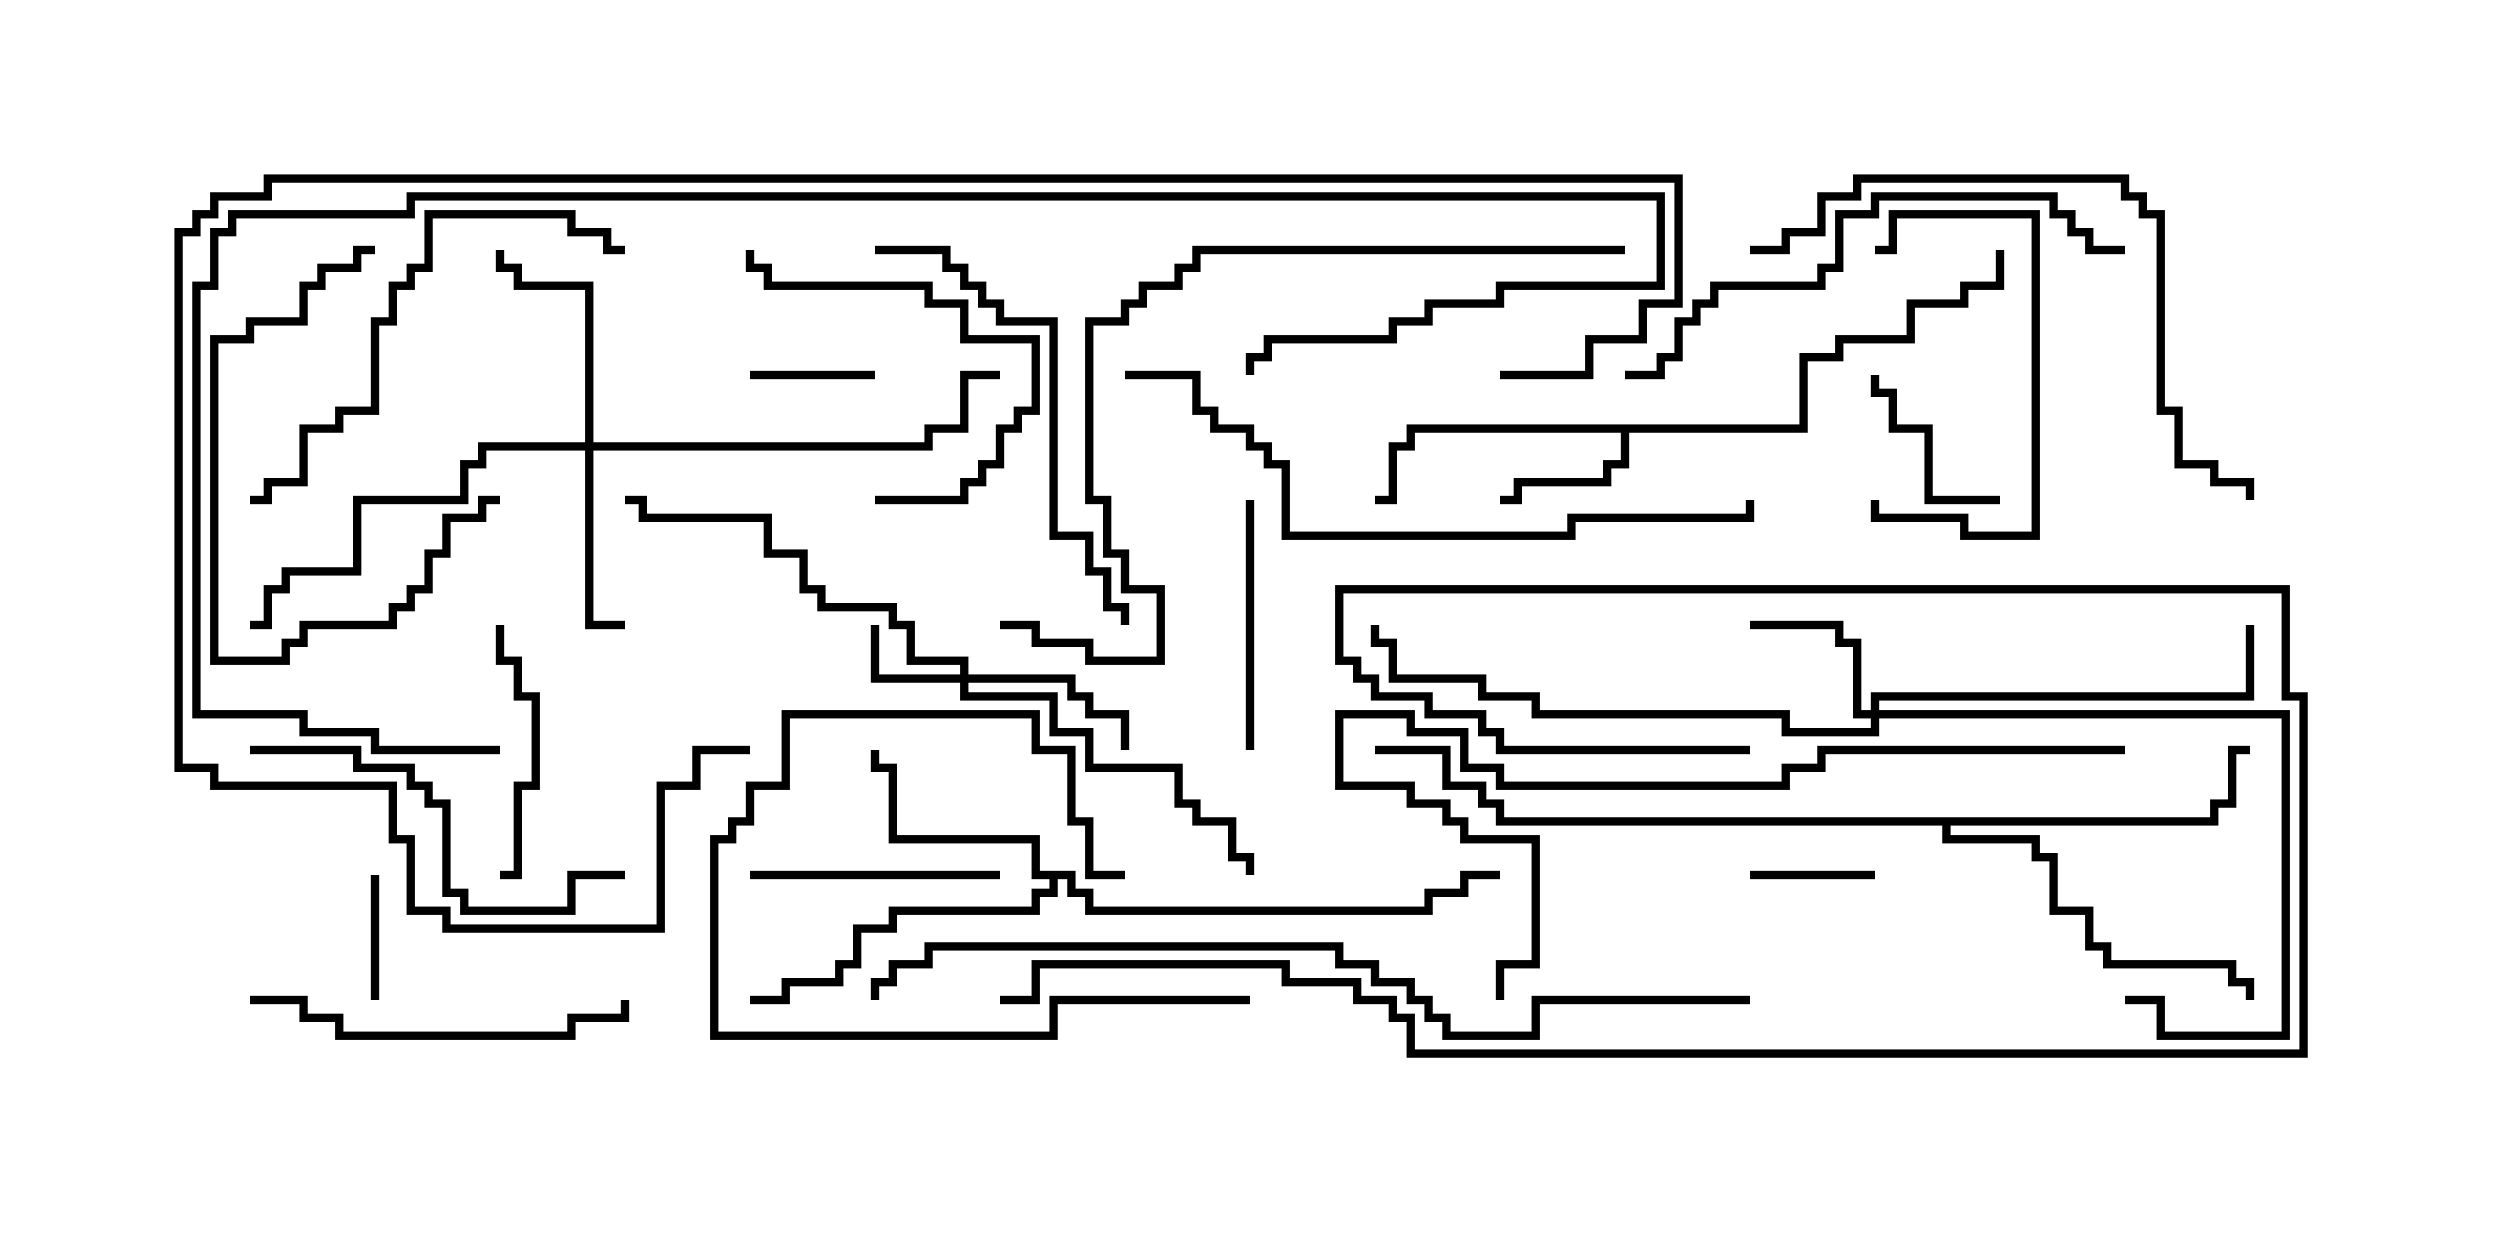 <svg version="1.1" width="30" height="15" xmlns="http://www.w3.org/2000/svg"><path d="M21.593,5.093L21.593,4.236L22.021,4.236L22.021,4.021L22.879,4.021L22.879,3.593L23.521,3.593L23.521,3.379L23.95,3.379L23.95,3L24.05,3L24.05,3.479L23.621,3.479L23.621,3.693L22.979,3.693L22.979,4.121L22.121,4.121L22.121,4.336L21.693,4.336L21.693,5.193L19.55,5.193L19.55,5.621L19.336,5.621L19.336,5.836L18.264,5.836L18.264,6.05L18,6.05L18,5.95L18.164,5.95L18.164,5.736L19.236,5.736L19.236,5.521L19.45,5.521L19.45,5.193L16.979,5.193L16.979,5.407L16.764,5.407L16.764,6.05L16.5,6.05L16.5,5.95L16.664,5.95L16.664,5.307L16.879,5.307L16.879,5.093z" stroke="none"/><path d="M12.907,10.45L12.907,10.664L13.121,10.664L13.121,10.879L17.093,10.879L17.093,10.664L17.521,10.664L17.521,10.45L18,10.45L18,10.55L17.621,10.55L17.621,10.764L17.193,10.764L17.193,10.979L13.021,10.979L13.021,10.764L12.807,10.764L12.807,10.55L12.693,10.55L12.693,10.764L12.479,10.764L12.479,10.979L10.764,10.979L10.764,11.193L10.336,11.193L10.336,11.621L10.121,11.621L10.121,11.836L9.479,11.836L9.479,12.05L9,12.05L9,11.95L9.379,11.95L9.379,11.736L10.021,11.736L10.021,11.521L10.236,11.521L10.236,11.093L10.664,11.093L10.664,10.879L12.379,10.879L12.379,10.664L12.593,10.664L12.593,10.55L12.379,10.55L12.379,10.121L10.664,10.121L10.664,9.264L10.45,9.264L10.45,9L10.55,9L10.55,9.164L10.764,9.164L10.764,10.021L12.479,10.021L12.479,10.45z" stroke="none"/><path d="M26.521,9.807L26.521,9.593L26.736,9.593L26.736,8.95L27,8.95L27,9.05L26.836,9.05L26.836,9.693L26.621,9.693L26.621,9.907L23.407,9.907L23.407,10.021L24.479,10.021L24.479,10.236L24.693,10.236L24.693,10.879L25.121,10.879L25.121,11.307L25.336,11.307L25.336,11.521L26.836,11.521L26.836,11.736L27.05,11.736L27.05,12L26.95,12L26.95,11.836L26.736,11.836L26.736,11.621L25.236,11.621L25.236,11.407L25.021,11.407L25.021,10.979L24.593,10.979L24.593,10.336L24.379,10.336L24.379,10.121L23.307,10.121L23.307,9.907L17.95,9.907L17.95,9.693L17.736,9.693L17.736,9.479L17.307,9.479L17.307,9.05L16.5,9.05L16.5,8.95L17.407,8.95L17.407,9.379L17.836,9.379L17.836,9.593L18.05,9.593L18.05,9.807z" stroke="none"/><path d="M11.521,8.093L11.521,7.979L10.879,7.979L10.879,7.55L10.664,7.55L10.664,7.336L9.807,7.336L9.807,7.121L9.593,7.121L9.593,6.693L9.164,6.693L9.164,6.264L7.664,6.264L7.664,6.05L7.5,6.05L7.5,5.95L7.764,5.95L7.764,6.164L9.264,6.164L9.264,6.593L9.693,6.593L9.693,7.021L9.907,7.021L9.907,7.236L10.764,7.236L10.764,7.45L10.979,7.45L10.979,7.879L11.621,7.879L11.621,8.093L12.907,8.093L12.907,8.307L13.121,8.307L13.121,8.521L13.55,8.521L13.55,9L13.45,9L13.45,8.621L13.021,8.621L13.021,8.407L12.807,8.407L12.807,8.193L11.621,8.193L11.621,8.307L12.693,8.307L12.693,8.736L13.121,8.736L13.121,9.164L14.193,9.164L14.193,9.593L14.407,9.593L14.407,9.807L14.836,9.807L14.836,10.236L15.05,10.236L15.05,10.5L14.95,10.5L14.95,10.336L14.736,10.336L14.736,9.907L14.307,9.907L14.307,9.693L14.093,9.693L14.093,9.264L13.021,9.264L13.021,8.836L12.593,8.836L12.593,8.407L11.521,8.407L11.521,8.193L10.45,8.193L10.45,7.5L10.55,7.5L10.55,8.093z" stroke="none"/><path d="M22.45,8.521L22.45,8.307L26.95,8.307L26.95,7.5L27.05,7.5L27.05,8.407L22.55,8.407L22.55,8.521L27.479,8.521L27.479,12.479L25.879,12.479L25.879,12.05L25.5,12.05L25.5,11.95L25.979,11.95L25.979,12.379L27.379,12.379L27.379,8.621L22.55,8.621L22.55,8.836L21.379,8.836L21.379,8.621L18.379,8.621L18.379,8.407L17.736,8.407L17.736,8.193L16.664,8.193L16.664,7.764L16.45,7.764L16.45,7.5L16.55,7.5L16.55,7.664L16.764,7.664L16.764,8.093L17.836,8.093L17.836,8.307L18.479,8.307L18.479,8.521L21.479,8.521L21.479,8.736L22.45,8.736L22.45,8.621L22.236,8.621L22.236,7.764L22.021,7.764L22.021,7.55L21,7.55L21,7.45L22.121,7.45L22.121,7.664L22.336,7.664L22.336,8.521z" stroke="none"/><path d="M7.021,5.307L7.021,3.479L6.164,3.479L6.164,3.264L5.95,3.264L5.95,3L6.05,3L6.05,3.164L6.264,3.164L6.264,3.379L7.121,3.379L7.121,5.307L11.093,5.307L11.093,5.093L11.521,5.093L11.521,4.45L12,4.45L12,4.55L11.621,4.55L11.621,5.193L11.193,5.193L11.193,5.407L7.121,5.407L7.121,7.45L7.5,7.45L7.5,7.55L7.021,7.55L7.021,5.407L5.836,5.407L5.836,5.621L5.621,5.621L5.621,6.05L4.336,6.05L4.336,6.907L3.479,6.907L3.479,7.121L3.264,7.121L3.264,7.55L3,7.55L3,7.45L3.164,7.45L3.164,7.021L3.379,7.021L3.379,6.807L4.236,6.807L4.236,5.95L5.521,5.95L5.521,5.521L5.736,5.521L5.736,5.307z" stroke="none"/><path d="M9,4.55L9,4.45L10.5,4.45L10.5,4.55z" stroke="none"/><path d="M4.45,10.5L4.55,10.5L4.55,12L4.45,12z" stroke="none"/><path d="M21,10.55L21,10.45L22.5,10.45L22.5,10.55z" stroke="none"/><path d="M15,11.95L15,12.05L12.693,12.05L12.693,12.479L8.521,12.479L8.521,10.021L8.736,10.021L8.736,9.807L8.95,9.807L8.95,9.379L9.379,9.379L9.379,8.521L12.479,8.521L12.479,8.95L12.907,8.95L12.907,9.807L13.121,9.807L13.121,10.45L13.5,10.45L13.5,10.55L13.021,10.55L13.021,9.907L12.807,9.907L12.807,9.05L12.379,9.05L12.379,8.621L9.479,8.621L9.479,9.479L9.05,9.479L9.05,9.907L8.836,9.907L8.836,10.121L8.621,10.121L8.621,12.379L12.593,12.379L12.593,11.95z" stroke="none"/><path d="M24,5.95L24,6.05L23.093,6.05L23.093,5.193L22.664,5.193L22.664,4.764L22.45,4.764L22.45,4.5L22.55,4.5L22.55,4.664L22.764,4.664L22.764,5.093L23.193,5.093L23.193,5.95z" stroke="none"/><path d="M12,10.45L12,10.55L9,10.55L9,10.45z" stroke="none"/><path d="M22.45,6L22.55,6L22.55,6.164L23.621,6.164L23.621,6.379L24.379,6.379L24.379,2.621L22.764,2.621L22.764,3.05L22.5,3.05L22.5,2.95L22.664,2.95L22.664,2.521L24.479,2.521L24.479,6.479L23.521,6.479L23.521,6.264L22.45,6.264z" stroke="none"/><path d="M14.95,6L15.05,6L15.05,9L14.95,9z" stroke="none"/><path d="M6,10.55L6,10.45L6.164,10.45L6.164,9.379L6.379,9.379L6.379,8.407L6.164,8.407L6.164,7.979L5.95,7.979L5.95,7.5L6.05,7.5L6.05,7.879L6.264,7.879L6.264,8.307L6.479,8.307L6.479,9.479L6.264,9.479L6.264,10.55z" stroke="none"/><path d="M10.5,6.05L10.5,5.95L11.521,5.95L11.521,5.736L11.736,5.736L11.736,5.521L11.95,5.521L11.95,5.093L12.164,5.093L12.164,4.879L12.379,4.879L12.379,4.121L11.521,4.121L11.521,3.693L11.093,3.693L11.093,3.479L9.164,3.479L9.164,3.264L8.95,3.264L8.95,3L9.05,3L9.05,3.164L9.264,3.164L9.264,3.379L11.193,3.379L11.193,3.593L11.621,3.593L11.621,4.021L12.479,4.021L12.479,4.979L12.264,4.979L12.264,5.193L12.05,5.193L12.05,5.621L11.836,5.621L11.836,5.836L11.621,5.836L11.621,6.05z" stroke="none"/><path d="M6,5.95L6,6.05L5.836,6.05L5.836,6.264L5.407,6.264L5.407,6.693L5.193,6.693L5.193,7.121L4.979,7.121L4.979,7.336L4.764,7.336L4.764,7.55L3.693,7.55L3.693,7.764L3.479,7.764L3.479,7.979L2.521,7.979L2.521,4.021L2.95,4.021L2.95,3.807L3.593,3.807L3.593,3.379L3.807,3.379L3.807,3.164L4.236,3.164L4.236,2.95L4.5,2.95L4.5,3.05L4.336,3.05L4.336,3.264L3.907,3.264L3.907,3.479L3.693,3.479L3.693,3.907L3.05,3.907L3.05,4.121L2.621,4.121L2.621,7.879L3.379,7.879L3.379,7.664L3.593,7.664L3.593,7.45L4.664,7.45L4.664,7.236L4.879,7.236L4.879,7.021L5.093,7.021L5.093,6.593L5.307,6.593L5.307,6.164L5.736,6.164L5.736,5.95z" stroke="none"/><path d="M3,12.05L3,11.95L3.693,11.95L3.693,12.164L4.121,12.164L4.121,12.379L6.807,12.379L6.807,12.164L7.45,12.164L7.45,12L7.55,12L7.55,12.264L6.907,12.264L6.907,12.479L4.021,12.479L4.021,12.264L3.593,12.264L3.593,12.05z" stroke="none"/><path d="M3,9.05L3,8.95L4.336,8.95L4.336,9.164L4.979,9.164L4.979,9.379L5.193,9.379L5.193,9.593L5.407,9.593L5.407,10.664L5.621,10.664L5.621,10.879L6.807,10.879L6.807,10.45L7.5,10.45L7.5,10.55L6.907,10.55L6.907,10.979L5.521,10.979L5.521,10.764L5.307,10.764L5.307,9.693L5.093,9.693L5.093,9.479L4.879,9.479L4.879,9.264L4.236,9.264L4.236,9.05z" stroke="none"/><path d="M10.5,3.05L10.5,2.95L11.407,2.95L11.407,3.164L11.621,3.164L11.621,3.379L11.836,3.379L11.836,3.593L12.05,3.593L12.05,3.807L12.693,3.807L12.693,6.379L13.121,6.379L13.121,6.807L13.336,6.807L13.336,7.236L13.55,7.236L13.55,7.5L13.45,7.5L13.45,7.336L13.236,7.336L13.236,6.907L13.021,6.907L13.021,6.479L12.593,6.479L12.593,3.907L11.95,3.907L11.95,3.693L11.736,3.693L11.736,3.479L11.521,3.479L11.521,3.264L11.307,3.264L11.307,3.05z" stroke="none"/><path d="M3,6.05L3,5.95L3.164,5.95L3.164,5.736L3.593,5.736L3.593,5.093L4.021,5.093L4.021,4.879L4.45,4.879L4.45,3.807L4.664,3.807L4.664,3.379L4.879,3.379L4.879,3.164L5.093,3.164L5.093,2.521L6.907,2.521L6.907,2.736L7.336,2.736L7.336,2.95L7.5,2.95L7.5,3.05L7.236,3.05L7.236,2.836L6.807,2.836L6.807,2.621L5.193,2.621L5.193,3.264L4.979,3.264L4.979,3.479L4.764,3.479L4.764,3.907L4.55,3.907L4.55,4.979L4.121,4.979L4.121,5.193L3.693,5.193L3.693,5.836L3.264,5.836L3.264,6.05z" stroke="none"/><path d="M25.5,2.95L25.5,3.05L25.021,3.05L25.021,2.836L24.807,2.836L24.807,2.621L24.593,2.621L24.593,2.407L22.55,2.407L22.55,2.621L22.121,2.621L22.121,3.264L21.907,3.264L21.907,3.479L20.621,3.479L20.621,3.693L20.407,3.693L20.407,3.907L20.193,3.907L20.193,4.336L19.979,4.336L19.979,4.55L19.5,4.55L19.5,4.45L19.879,4.45L19.879,4.236L20.093,4.236L20.093,3.807L20.307,3.807L20.307,3.593L20.521,3.593L20.521,3.379L21.807,3.379L21.807,3.164L22.021,3.164L22.021,2.521L22.45,2.521L22.45,2.307L24.693,2.307L24.693,2.521L24.907,2.521L24.907,2.736L25.121,2.736L25.121,2.95z" stroke="none"/><path d="M21,3.05L21,2.95L21.379,2.95L21.379,2.736L21.807,2.736L21.807,2.307L22.236,2.307L22.236,2.093L25.55,2.093L25.55,2.307L25.764,2.307L25.764,2.521L25.979,2.521L25.979,4.879L26.193,4.879L26.193,5.521L26.621,5.521L26.621,5.736L27.05,5.736L27.05,6L26.95,6L26.95,5.836L26.521,5.836L26.521,5.621L26.093,5.621L26.093,4.979L25.879,4.979L25.879,2.621L25.664,2.621L25.664,2.407L25.45,2.407L25.45,2.193L22.336,2.193L22.336,2.407L21.907,2.407L21.907,2.836L21.479,2.836L21.479,3.05z" stroke="none"/><path d="M13.5,4.55L13.5,4.45L14.407,4.45L14.407,4.879L14.621,4.879L14.621,5.093L15.05,5.093L15.05,5.307L15.264,5.307L15.264,5.521L15.479,5.521L15.479,6.379L18.807,6.379L18.807,6.164L20.95,6.164L20.95,6L21.05,6L21.05,6.264L18.907,6.264L18.907,6.479L15.379,6.479L15.379,5.621L15.164,5.621L15.164,5.407L14.95,5.407L14.95,5.193L14.521,5.193L14.521,4.979L14.307,4.979L14.307,4.55z" stroke="none"/><path d="M25.5,8.95L25.5,9.05L21.907,9.05L21.907,9.264L21.479,9.264L21.479,9.479L17.95,9.479L17.95,9.264L17.521,9.264L17.521,8.836L16.879,8.836L16.879,8.621L16.121,8.621L16.121,9.379L16.979,9.379L16.979,9.593L17.407,9.593L17.407,9.807L17.621,9.807L17.621,10.021L18.479,10.021L18.479,11.621L18.05,11.621L18.05,12L17.95,12L17.95,11.521L18.379,11.521L18.379,10.121L17.521,10.121L17.521,9.907L17.307,9.907L17.307,9.693L16.879,9.693L16.879,9.479L16.021,9.479L16.021,8.521L16.979,8.521L16.979,8.736L17.621,8.736L17.621,9.164L18.05,9.164L18.05,9.379L21.379,9.379L21.379,9.164L21.807,9.164L21.807,8.95z" stroke="none"/><path d="M19.5,2.95L19.5,3.05L14.407,3.05L14.407,3.264L14.193,3.264L14.193,3.479L13.764,3.479L13.764,3.693L13.55,3.693L13.55,3.907L13.121,3.907L13.121,5.95L13.336,5.95L13.336,6.593L13.55,6.593L13.55,7.021L13.979,7.021L13.979,7.979L13.021,7.979L13.021,7.764L12.379,7.764L12.379,7.55L12,7.55L12,7.45L12.479,7.45L12.479,7.664L13.121,7.664L13.121,7.879L13.879,7.879L13.879,7.121L13.45,7.121L13.45,6.693L13.236,6.693L13.236,6.05L13.021,6.05L13.021,3.807L13.45,3.807L13.45,3.593L13.664,3.593L13.664,3.379L14.093,3.379L14.093,3.164L14.307,3.164L14.307,2.95z" stroke="none"/><path d="M21,8.95L21,9.05L17.95,9.05L17.95,8.836L17.736,8.836L17.736,8.621L17.093,8.621L17.093,8.407L16.45,8.407L16.45,8.193L16.236,8.193L16.236,7.979L16.021,7.979L16.021,7.021L27.479,7.021L27.479,8.307L27.693,8.307L27.693,12.693L16.879,12.693L16.879,12.264L16.664,12.264L16.664,12.05L16.236,12.05L16.236,11.836L15.379,11.836L15.379,11.621L12.479,11.621L12.479,12.05L12,12.05L12,11.95L12.379,11.95L12.379,11.521L15.479,11.521L15.479,11.736L16.336,11.736L16.336,11.95L16.764,11.95L16.764,12.164L16.979,12.164L16.979,12.593L27.593,12.593L27.593,8.407L27.379,8.407L27.379,7.121L16.121,7.121L16.121,7.879L16.336,7.879L16.336,8.093L16.55,8.093L16.55,8.307L17.193,8.307L17.193,8.521L17.836,8.521L17.836,8.736L18.05,8.736L18.05,8.95z" stroke="none"/><path d="M6,8.95L6,9.05L4.45,9.05L4.45,8.836L3.593,8.836L3.593,8.621L2.307,8.621L2.307,3.379L2.521,3.379L2.521,2.736L2.736,2.736L2.736,2.521L4.879,2.521L4.879,2.307L19.979,2.307L19.979,3.479L18.05,3.479L18.05,3.693L17.193,3.693L17.193,3.907L16.764,3.907L16.764,4.121L15.264,4.121L15.264,4.336L15.05,4.336L15.05,4.5L14.95,4.5L14.95,4.236L15.164,4.236L15.164,4.021L16.664,4.021L16.664,3.807L17.093,3.807L17.093,3.593L17.95,3.593L17.95,3.379L19.879,3.379L19.879,2.407L4.979,2.407L4.979,2.621L2.836,2.621L2.836,2.836L2.621,2.836L2.621,3.479L2.407,3.479L2.407,8.521L3.693,8.521L3.693,8.736L4.55,8.736L4.55,8.95z" stroke="none"/><path d="M18,4.55L18,4.45L19.021,4.45L19.021,4.021L19.664,4.021L19.664,3.593L20.093,3.593L20.093,2.193L3.264,2.193L3.264,2.407L2.621,2.407L2.621,2.621L2.407,2.621L2.407,2.836L2.193,2.836L2.193,9.164L2.621,9.164L2.621,9.379L4.764,9.379L4.764,10.021L4.979,10.021L4.979,10.879L5.407,10.879L5.407,11.093L7.879,11.093L7.879,9.379L8.307,9.379L8.307,8.95L9,8.95L9,9.05L8.407,9.05L8.407,9.479L7.979,9.479L7.979,11.193L5.307,11.193L5.307,10.979L4.879,10.979L4.879,10.121L4.664,10.121L4.664,9.479L2.521,9.479L2.521,9.264L2.093,9.264L2.093,2.736L2.307,2.736L2.307,2.521L2.521,2.521L2.521,2.307L3.164,2.307L3.164,2.093L20.193,2.093L20.193,3.693L19.764,3.693L19.764,4.121L19.121,4.121L19.121,4.55z" stroke="none"/><path d="M21,11.95L21,12.05L18.479,12.05L18.479,12.479L17.307,12.479L17.307,12.264L17.093,12.264L17.093,12.05L16.879,12.05L16.879,11.836L16.45,11.836L16.45,11.621L16.021,11.621L16.021,11.407L11.193,11.407L11.193,11.621L10.764,11.621L10.764,11.836L10.55,11.836L10.55,12L10.45,12L10.45,11.736L10.664,11.736L10.664,11.521L11.093,11.521L11.093,11.307L16.121,11.307L16.121,11.521L16.55,11.521L16.55,11.736L16.979,11.736L16.979,11.95L17.193,11.95L17.193,12.164L17.407,12.164L17.407,12.379L18.379,12.379L18.379,11.95z" stroke="none"/></svg>